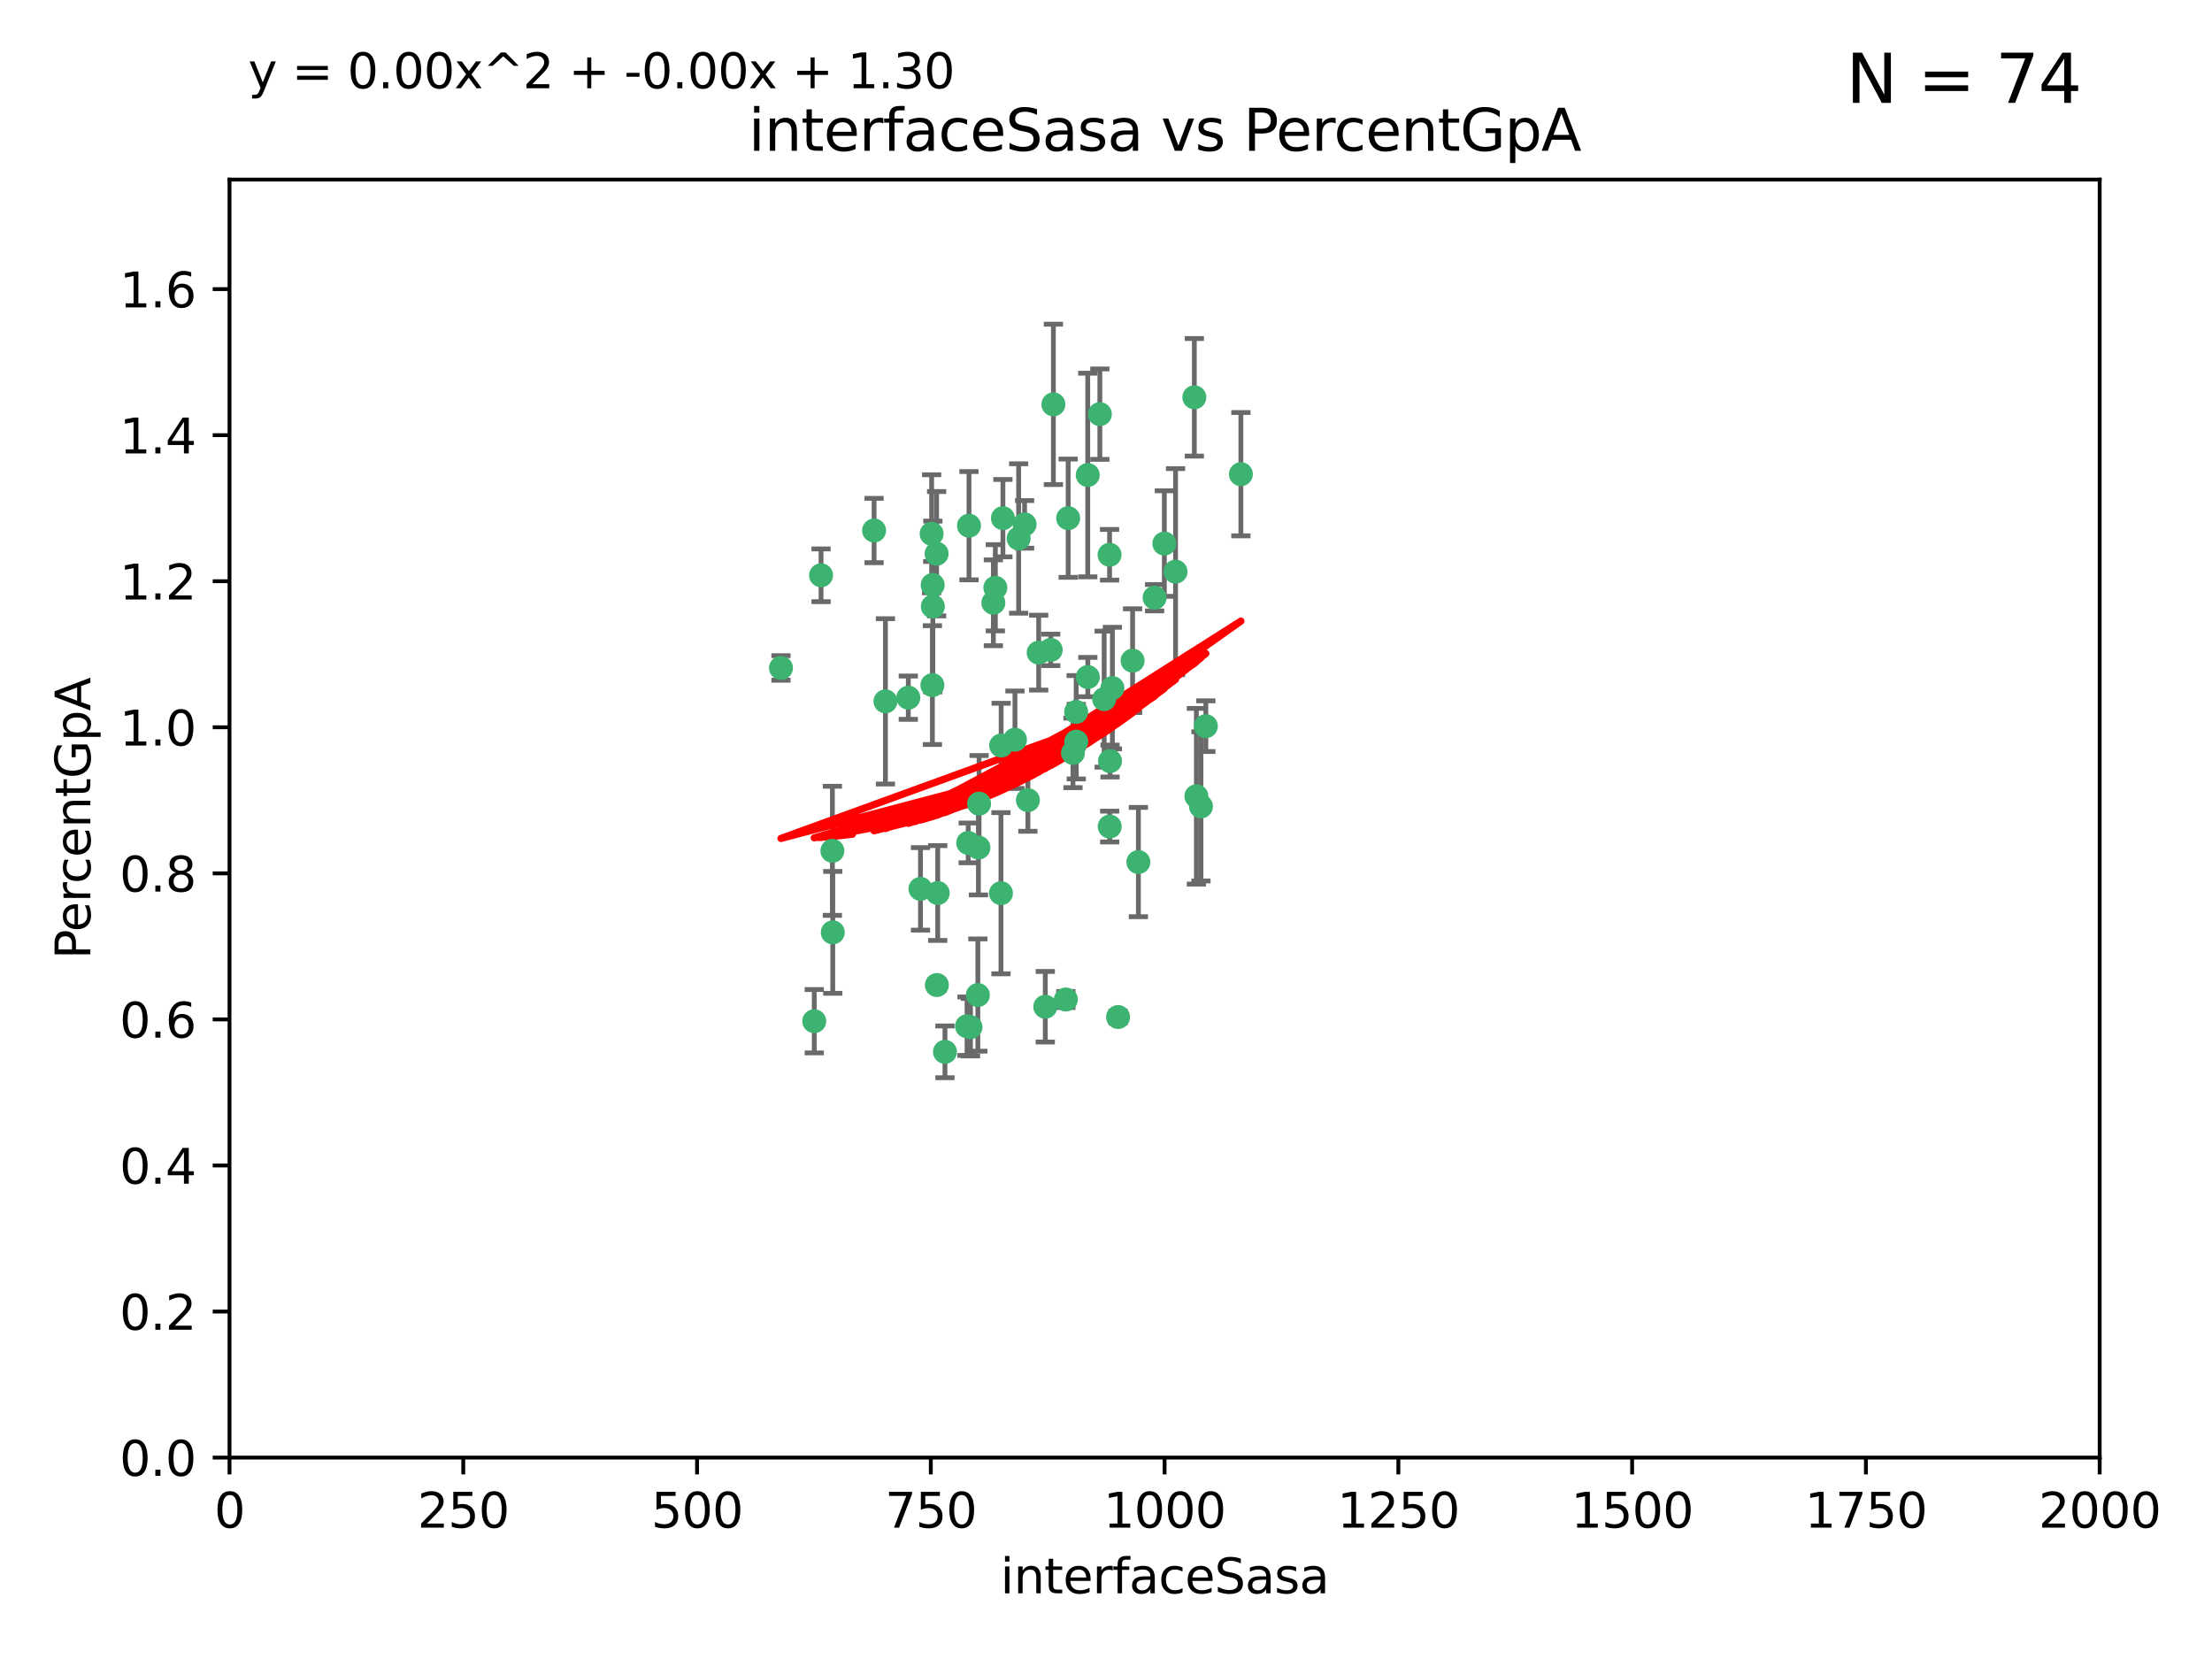<?xml version="1.0" encoding="utf-8" standalone="no"?>
<!DOCTYPE svg PUBLIC "-//W3C//DTD SVG 1.1//EN"
  "http://www.w3.org/Graphics/SVG/1.1/DTD/svg11.dtd">
<svg xmlns:xlink="http://www.w3.org/1999/xlink" width="460.8pt" height="345.6pt" viewBox="0 0 460.8 345.6" xmlns="http://www.w3.org/2000/svg" version="1.1">
 <defs>
  <style type="text/css">*{stroke-linejoin: round; stroke-linecap: butt}</style>
 </defs>
 <g id="figure_1">
  <g id="patch_1">
   <path d="M 0 345.6 
L 460.8 345.6 
L 460.8 0 
L 0 0 
z
" style="fill: #ffffff"/>
  </g>
  <g id="axes_1">
   <g id="patch_2">
    <path d="M 47.81 303.64 
L 437.4 303.64 
L 437.4 37.411 
L 47.81 37.411 
z
" style="fill: #ffffff"/>
   </g>
   <g id="PathCollection_1">
    <defs>
     <path id="md2b243e1ff" d="M 0 1.118 
C 0.297 1.118 0.581 1 0.791 0.791 
C 1 0.581 1.118 0.297 1.118 0 
C 1.118 -0.297 1 -0.581 0.791 -0.791 
C 0.581 -1 0.297 -1.118 0 -1.118 
C -0.297 -1.118 -0.581 -1 -0.791 -0.791 
C -1 -0.581 -1.118 -0.297 -1.118 0 
C -1.118 0.297 -1 0.581 -0.791 0.791 
C -0.581 1 -0.297 1.118 0 1.118 
z
" style="stroke: #3cb371"/>
    </defs>
    <g clip-path="url(#p92bea1a3f4)">
     <use xlink:href="#md2b243e1ff" x="231.145" y="115.568" style="fill: #3cb371; stroke: #3cb371"/>
     <use xlink:href="#md2b243e1ff" x="242.554" y="113.232" style="fill: #3cb371; stroke: #3cb371"/>
     <use xlink:href="#md2b243e1ff" x="208.925" y="107.943" style="fill: #3cb371; stroke: #3cb371"/>
     <use xlink:href="#md2b243e1ff" x="258.5" y="98.781" style="fill: #3cb371; stroke: #3cb371"/>
     <use xlink:href="#md2b243e1ff" x="194.329" y="126.342" style="fill: #3cb371; stroke: #3cb371"/>
     <use xlink:href="#md2b243e1ff" x="244.888" y="119.082" style="fill: #3cb371; stroke: #3cb371"/>
     <use xlink:href="#md2b243e1ff" x="231.733" y="143.336" style="fill: #3cb371; stroke: #3cb371"/>
     <use xlink:href="#md2b243e1ff" x="251.201" y="151.274" style="fill: #3cb371; stroke: #3cb371"/>
     <use xlink:href="#md2b243e1ff" x="201.856" y="109.513" style="fill: #3cb371; stroke: #3cb371"/>
     <use xlink:href="#md2b243e1ff" x="226.614" y="141.043" style="fill: #3cb371; stroke: #3cb371"/>
     <use xlink:href="#md2b243e1ff" x="214.128" y="166.685" style="fill: #3cb371; stroke: #3cb371"/>
     <use xlink:href="#md2b243e1ff" x="240.527" y="124.513" style="fill: #3cb371; stroke: #3cb371"/>
     <use xlink:href="#md2b243e1ff" x="218.885" y="135.386" style="fill: #3cb371; stroke: #3cb371"/>
     <use xlink:href="#md2b243e1ff" x="226.597" y="98.955" style="fill: #3cb371; stroke: #3cb371"/>
     <use xlink:href="#md2b243e1ff" x="235.941" y="137.629" style="fill: #3cb371; stroke: #3cb371"/>
     <use xlink:href="#md2b243e1ff" x="232.912" y="211.864" style="fill: #3cb371; stroke: #3cb371"/>
     <use xlink:href="#md2b243e1ff" x="222.518" y="107.949" style="fill: #3cb371; stroke: #3cb371"/>
     <use xlink:href="#md2b243e1ff" x="203.96" y="167.417" style="fill: #3cb371; stroke: #3cb371"/>
     <use xlink:href="#md2b243e1ff" x="194.296" y="121.859" style="fill: #3cb371; stroke: #3cb371"/>
     <use xlink:href="#md2b243e1ff" x="229.119" y="86.272" style="fill: #3cb371; stroke: #3cb371"/>
     <use xlink:href="#md2b243e1ff" x="250.183" y="167.984" style="fill: #3cb371; stroke: #3cb371"/>
     <use xlink:href="#md2b243e1ff" x="207.351" y="122.444" style="fill: #3cb371; stroke: #3cb371"/>
     <use xlink:href="#md2b243e1ff" x="195.114" y="115.347" style="fill: #3cb371; stroke: #3cb371"/>
     <use xlink:href="#md2b243e1ff" x="182.088" y="110.514" style="fill: #3cb371; stroke: #3cb371"/>
     <use xlink:href="#md2b243e1ff" x="203.825" y="176.562" style="fill: #3cb371; stroke: #3cb371"/>
     <use xlink:href="#md2b243e1ff" x="213.44" y="109.239" style="fill: #3cb371; stroke: #3cb371"/>
     <use xlink:href="#md2b243e1ff" x="196.853" y="219.119" style="fill: #3cb371; stroke: #3cb371"/>
     <use xlink:href="#md2b243e1ff" x="249.228" y="165.873" style="fill: #3cb371; stroke: #3cb371"/>
     <use xlink:href="#md2b243e1ff" x="222.039" y="208.215" style="fill: #3cb371; stroke: #3cb371"/>
     <use xlink:href="#md2b243e1ff" x="189.216" y="145.341" style="fill: #3cb371; stroke: #3cb371"/>
     <use xlink:href="#md2b243e1ff" x="202.173" y="213.979" style="fill: #3cb371; stroke: #3cb371"/>
     <use xlink:href="#md2b243e1ff" x="203.704" y="207.286" style="fill: #3cb371; stroke: #3cb371"/>
     <use xlink:href="#md2b243e1ff" x="208.518" y="186.072" style="fill: #3cb371; stroke: #3cb371"/>
     <use xlink:href="#md2b243e1ff" x="206.936" y="125.569" style="fill: #3cb371; stroke: #3cb371"/>
     <use xlink:href="#md2b243e1ff" x="211.436" y="154.097" style="fill: #3cb371; stroke: #3cb371"/>
     <use xlink:href="#md2b243e1ff" x="194.076" y="111.192" style="fill: #3cb371; stroke: #3cb371"/>
     <use xlink:href="#md2b243e1ff" x="171.039" y="119.843" style="fill: #3cb371; stroke: #3cb371"/>
     <use xlink:href="#md2b243e1ff" x="194.235" y="142.72" style="fill: #3cb371; stroke: #3cb371"/>
     <use xlink:href="#md2b243e1ff" x="231.239" y="158.542" style="fill: #3cb371; stroke: #3cb371"/>
     <use xlink:href="#md2b243e1ff" x="230.017" y="145.644" style="fill: #3cb371; stroke: #3cb371"/>
     <use xlink:href="#md2b243e1ff" x="224.209" y="154.498" style="fill: #3cb371; stroke: #3cb371"/>
     <use xlink:href="#md2b243e1ff" x="201.453" y="213.781" style="fill: #3cb371; stroke: #3cb371"/>
     <use xlink:href="#md2b243e1ff" x="248.803" y="82.766" style="fill: #3cb371; stroke: #3cb371"/>
     <use xlink:href="#md2b243e1ff" x="184.453" y="146.106" style="fill: #3cb371; stroke: #3cb371"/>
     <use xlink:href="#md2b243e1ff" x="216.376" y="135.958" style="fill: #3cb371; stroke: #3cb371"/>
     <use xlink:href="#md2b243e1ff" x="169.625" y="212.733" style="fill: #3cb371; stroke: #3cb371"/>
     <use xlink:href="#md2b243e1ff" x="201.694" y="175.59" style="fill: #3cb371; stroke: #3cb371"/>
     <use xlink:href="#md2b243e1ff" x="224.185" y="148.297" style="fill: #3cb371; stroke: #3cb371"/>
     <use xlink:href="#md2b243e1ff" x="231.172" y="172.188" style="fill: #3cb371; stroke: #3cb371"/>
     <use xlink:href="#md2b243e1ff" x="195.165" y="205.202" style="fill: #3cb371; stroke: #3cb371"/>
     <use xlink:href="#md2b243e1ff" x="212.203" y="112.178" style="fill: #3cb371; stroke: #3cb371"/>
     <use xlink:href="#md2b243e1ff" x="195.344" y="186.034" style="fill: #3cb371; stroke: #3cb371"/>
     <use xlink:href="#md2b243e1ff" x="219.44" y="84.238" style="fill: #3cb371; stroke: #3cb371"/>
     <use xlink:href="#md2b243e1ff" x="208.557" y="155.307" style="fill: #3cb371; stroke: #3cb371"/>
     <use xlink:href="#md2b243e1ff" x="191.752" y="185.169" style="fill: #3cb371; stroke: #3cb371"/>
     <use xlink:href="#md2b243e1ff" x="173.402" y="177.24" style="fill: #3cb371; stroke: #3cb371"/>
     <use xlink:href="#md2b243e1ff" x="223.521" y="156.841" style="fill: #3cb371; stroke: #3cb371"/>
     <use xlink:href="#md2b243e1ff" x="237.143" y="179.582" style="fill: #3cb371; stroke: #3cb371"/>
     <use xlink:href="#md2b243e1ff" x="162.692" y="139.145" style="fill: #3cb371; stroke: #3cb371"/>
     <use xlink:href="#md2b243e1ff" x="217.753" y="209.723" style="fill: #3cb371; stroke: #3cb371"/>
     <use xlink:href="#md2b243e1ff" x="173.48" y="194.231" style="fill: #3cb371; stroke: #3cb371"/>
    </g>
   </g>
   <g id="matplotlib.axis_1">
    <g id="xtick_1">
     <g id="line2d_1">
      <defs>
       <path id="m7bd98f6f77" d="M 0 0 
L 0 3.5 
" style="stroke: #000000; stroke-width: 0.8"/>
      </defs>
      <g>
       <use xlink:href="#m7bd98f6f77" x="47.81" y="303.64" style="stroke: #000000; stroke-width: 0.8"/>
      </g>
     </g>
     <g id="text_1">
      <!-- 0 -->
      <g transform="translate(44.629 318.238)scale(0.1 -0.1)">
       <defs>
        <path id="DejaVuSans-30" d="M 2034 4250 
Q 1547 4250 1301 3770 
Q 1056 3291 1056 2328 
Q 1056 1369 1301 889 
Q 1547 409 2034 409 
Q 2525 409 2770 889 
Q 3016 1369 3016 2328 
Q 3016 3291 2770 3770 
Q 2525 4250 2034 4250 
z
M 2034 4750 
Q 2819 4750 3233 4129 
Q 3647 3509 3647 2328 
Q 3647 1150 3233 529 
Q 2819 -91 2034 -91 
Q 1250 -91 836 529 
Q 422 1150 422 2328 
Q 422 3509 836 4129 
Q 1250 4750 2034 4750 
z
" transform="scale(0.016)"/>
       </defs>
       <use xlink:href="#DejaVuSans-30"/>
      </g>
     </g>
    </g>
    <g id="xtick_2">
     <g id="line2d_2">
      <g>
       <use xlink:href="#m7bd98f6f77" x="96.509" y="303.64" style="stroke: #000000; stroke-width: 0.8"/>
      </g>
     </g>
     <g id="text_2">
      <!-- 250 -->
      <g transform="translate(86.965 318.238)scale(0.1 -0.1)">
       <defs>
        <path id="DejaVuSans-32" d="M 1228 531 
L 3431 531 
L 3431 0 
L 469 0 
L 469 531 
Q 828 903 1448 1529 
Q 2069 2156 2228 2338 
Q 2531 2678 2651 2914 
Q 2772 3150 2772 3378 
Q 2772 3750 2511 3984 
Q 2250 4219 1831 4219 
Q 1534 4219 1204 4116 
Q 875 4013 500 3803 
L 500 4441 
Q 881 4594 1212 4672 
Q 1544 4750 1819 4750 
Q 2544 4750 2975 4387 
Q 3406 4025 3406 3419 
Q 3406 3131 3298 2873 
Q 3191 2616 2906 2266 
Q 2828 2175 2409 1742 
Q 1991 1309 1228 531 
z
" transform="scale(0.016)"/>
        <path id="DejaVuSans-35" d="M 691 4666 
L 3169 4666 
L 3169 4134 
L 1269 4134 
L 1269 2991 
Q 1406 3038 1543 3061 
Q 1681 3084 1819 3084 
Q 2600 3084 3056 2656 
Q 3513 2228 3513 1497 
Q 3513 744 3044 326 
Q 2575 -91 1722 -91 
Q 1428 -91 1123 -41 
Q 819 9 494 109 
L 494 744 
Q 775 591 1075 516 
Q 1375 441 1709 441 
Q 2250 441 2565 725 
Q 2881 1009 2881 1497 
Q 2881 1984 2565 2268 
Q 2250 2553 1709 2553 
Q 1456 2553 1204 2497 
Q 953 2441 691 2322 
L 691 4666 
z
" transform="scale(0.016)"/>
       </defs>
       <use xlink:href="#DejaVuSans-32"/>
       <use xlink:href="#DejaVuSans-35" x="63.623"/>
       <use xlink:href="#DejaVuSans-30" x="127.246"/>
      </g>
     </g>
    </g>
    <g id="xtick_3">
     <g id="line2d_3">
      <g>
       <use xlink:href="#m7bd98f6f77" x="145.208" y="303.64" style="stroke: #000000; stroke-width: 0.8"/>
      </g>
     </g>
     <g id="text_3">
      <!-- 500 -->
      <g transform="translate(135.664 318.238)scale(0.1 -0.1)">
       <use xlink:href="#DejaVuSans-35"/>
       <use xlink:href="#DejaVuSans-30" x="63.623"/>
       <use xlink:href="#DejaVuSans-30" x="127.246"/>
      </g>
     </g>
    </g>
    <g id="xtick_4">
     <g id="line2d_4">
      <g>
       <use xlink:href="#m7bd98f6f77" x="193.906" y="303.64" style="stroke: #000000; stroke-width: 0.8"/>
      </g>
     </g>
     <g id="text_4">
      <!-- 750 -->
      <g transform="translate(184.363 318.238)scale(0.1 -0.1)">
       <defs>
        <path id="DejaVuSans-37" d="M 525 4666 
L 3525 4666 
L 3525 4397 
L 1831 0 
L 1172 0 
L 2766 4134 
L 525 4134 
L 525 4666 
z
" transform="scale(0.016)"/>
       </defs>
       <use xlink:href="#DejaVuSans-37"/>
       <use xlink:href="#DejaVuSans-35" x="63.623"/>
       <use xlink:href="#DejaVuSans-30" x="127.246"/>
      </g>
     </g>
    </g>
    <g id="xtick_5">
     <g id="line2d_5">
      <g>
       <use xlink:href="#m7bd98f6f77" x="242.605" y="303.64" style="stroke: #000000; stroke-width: 0.8"/>
      </g>
     </g>
     <g id="text_5">
      <!-- 1000 -->
      <g transform="translate(229.88 318.238)scale(0.1 -0.1)">
       <defs>
        <path id="DejaVuSans-31" d="M 794 531 
L 1825 531 
L 1825 4091 
L 703 3866 
L 703 4441 
L 1819 4666 
L 2450 4666 
L 2450 531 
L 3481 531 
L 3481 0 
L 794 0 
L 794 531 
z
" transform="scale(0.016)"/>
       </defs>
       <use xlink:href="#DejaVuSans-31"/>
       <use xlink:href="#DejaVuSans-30" x="63.623"/>
       <use xlink:href="#DejaVuSans-30" x="127.246"/>
       <use xlink:href="#DejaVuSans-30" x="190.869"/>
      </g>
     </g>
    </g>
    <g id="xtick_6">
     <g id="line2d_6">
      <g>
       <use xlink:href="#m7bd98f6f77" x="291.304" y="303.64" style="stroke: #000000; stroke-width: 0.8"/>
      </g>
     </g>
     <g id="text_6">
      <!-- 1250 -->
      <g transform="translate(278.579 318.238)scale(0.1 -0.1)">
       <use xlink:href="#DejaVuSans-31"/>
       <use xlink:href="#DejaVuSans-32" x="63.623"/>
       <use xlink:href="#DejaVuSans-35" x="127.246"/>
       <use xlink:href="#DejaVuSans-30" x="190.869"/>
      </g>
     </g>
    </g>
    <g id="xtick_7">
     <g id="line2d_7">
      <g>
       <use xlink:href="#m7bd98f6f77" x="340.002" y="303.64" style="stroke: #000000; stroke-width: 0.8"/>
      </g>
     </g>
     <g id="text_7">
      <!-- 1500 -->
      <g transform="translate(327.277 318.238)scale(0.1 -0.1)">
       <use xlink:href="#DejaVuSans-31"/>
       <use xlink:href="#DejaVuSans-35" x="63.623"/>
       <use xlink:href="#DejaVuSans-30" x="127.246"/>
       <use xlink:href="#DejaVuSans-30" x="190.869"/>
      </g>
     </g>
    </g>
    <g id="xtick_8">
     <g id="line2d_8">
      <g>
       <use xlink:href="#m7bd98f6f77" x="388.701" y="303.64" style="stroke: #000000; stroke-width: 0.8"/>
      </g>
     </g>
     <g id="text_8">
      <!-- 1750 -->
      <g transform="translate(375.976 318.238)scale(0.1 -0.1)">
       <use xlink:href="#DejaVuSans-31"/>
       <use xlink:href="#DejaVuSans-37" x="63.623"/>
       <use xlink:href="#DejaVuSans-35" x="127.246"/>
       <use xlink:href="#DejaVuSans-30" x="190.869"/>
      </g>
     </g>
    </g>
    <g id="xtick_9">
     <g id="line2d_9">
      <g>
       <use xlink:href="#m7bd98f6f77" x="437.4" y="303.64" style="stroke: #000000; stroke-width: 0.8"/>
      </g>
     </g>
     <g id="text_9">
      <!-- 2000 -->
      <g transform="translate(424.675 318.238)scale(0.1 -0.1)">
       <use xlink:href="#DejaVuSans-32"/>
       <use xlink:href="#DejaVuSans-30" x="63.623"/>
       <use xlink:href="#DejaVuSans-30" x="127.246"/>
       <use xlink:href="#DejaVuSans-30" x="190.869"/>
      </g>
     </g>
    </g>
    <g id="text_10">
     <!-- interfaceSasa -->
     <g transform="translate(208.398 331.917)scale(0.1 -0.1)">
      <defs>
       <path id="DejaVuSans-69" d="M 603 3500 
L 1178 3500 
L 1178 0 
L 603 0 
L 603 3500 
z
M 603 4863 
L 1178 4863 
L 1178 4134 
L 603 4134 
L 603 4863 
z
" transform="scale(0.016)"/>
       <path id="DejaVuSans-6e" d="M 3513 2113 
L 3513 0 
L 2938 0 
L 2938 2094 
Q 2938 2591 2744 2837 
Q 2550 3084 2163 3084 
Q 1697 3084 1428 2787 
Q 1159 2491 1159 1978 
L 1159 0 
L 581 0 
L 581 3500 
L 1159 3500 
L 1159 2956 
Q 1366 3272 1645 3428 
Q 1925 3584 2291 3584 
Q 2894 3584 3203 3211 
Q 3513 2838 3513 2113 
z
" transform="scale(0.016)"/>
       <path id="DejaVuSans-74" d="M 1172 4494 
L 1172 3500 
L 2356 3500 
L 2356 3053 
L 1172 3053 
L 1172 1153 
Q 1172 725 1289 603 
Q 1406 481 1766 481 
L 2356 481 
L 2356 0 
L 1766 0 
Q 1100 0 847 248 
Q 594 497 594 1153 
L 594 3053 
L 172 3053 
L 172 3500 
L 594 3500 
L 594 4494 
L 1172 4494 
z
" transform="scale(0.016)"/>
       <path id="DejaVuSans-65" d="M 3597 1894 
L 3597 1613 
L 953 1613 
Q 991 1019 1311 708 
Q 1631 397 2203 397 
Q 2534 397 2845 478 
Q 3156 559 3463 722 
L 3463 178 
Q 3153 47 2828 -22 
Q 2503 -91 2169 -91 
Q 1331 -91 842 396 
Q 353 884 353 1716 
Q 353 2575 817 3079 
Q 1281 3584 2069 3584 
Q 2775 3584 3186 3129 
Q 3597 2675 3597 1894 
z
M 3022 2063 
Q 3016 2534 2758 2815 
Q 2500 3097 2075 3097 
Q 1594 3097 1305 2825 
Q 1016 2553 972 2059 
L 3022 2063 
z
" transform="scale(0.016)"/>
       <path id="DejaVuSans-72" d="M 2631 2963 
Q 2534 3019 2420 3045 
Q 2306 3072 2169 3072 
Q 1681 3072 1420 2755 
Q 1159 2438 1159 1844 
L 1159 0 
L 581 0 
L 581 3500 
L 1159 3500 
L 1159 2956 
Q 1341 3275 1631 3429 
Q 1922 3584 2338 3584 
Q 2397 3584 2469 3576 
Q 2541 3569 2628 3553 
L 2631 2963 
z
" transform="scale(0.016)"/>
       <path id="DejaVuSans-66" d="M 2375 4863 
L 2375 4384 
L 1825 4384 
Q 1516 4384 1395 4259 
Q 1275 4134 1275 3809 
L 1275 3500 
L 2222 3500 
L 2222 3053 
L 1275 3053 
L 1275 0 
L 697 0 
L 697 3053 
L 147 3053 
L 147 3500 
L 697 3500 
L 697 3744 
Q 697 4328 969 4595 
Q 1241 4863 1831 4863 
L 2375 4863 
z
" transform="scale(0.016)"/>
       <path id="DejaVuSans-61" d="M 2194 1759 
Q 1497 1759 1228 1600 
Q 959 1441 959 1056 
Q 959 750 1161 570 
Q 1363 391 1709 391 
Q 2188 391 2477 730 
Q 2766 1069 2766 1631 
L 2766 1759 
L 2194 1759 
z
M 3341 1997 
L 3341 0 
L 2766 0 
L 2766 531 
Q 2569 213 2275 61 
Q 1981 -91 1556 -91 
Q 1019 -91 701 211 
Q 384 513 384 1019 
Q 384 1609 779 1909 
Q 1175 2209 1959 2209 
L 2766 2209 
L 2766 2266 
Q 2766 2663 2505 2880 
Q 2244 3097 1772 3097 
Q 1472 3097 1187 3025 
Q 903 2953 641 2809 
L 641 3341 
Q 956 3463 1253 3523 
Q 1550 3584 1831 3584 
Q 2591 3584 2966 3190 
Q 3341 2797 3341 1997 
z
" transform="scale(0.016)"/>
       <path id="DejaVuSans-63" d="M 3122 3366 
L 3122 2828 
Q 2878 2963 2633 3030 
Q 2388 3097 2138 3097 
Q 1578 3097 1268 2742 
Q 959 2388 959 1747 
Q 959 1106 1268 751 
Q 1578 397 2138 397 
Q 2388 397 2633 464 
Q 2878 531 3122 666 
L 3122 134 
Q 2881 22 2623 -34 
Q 2366 -91 2075 -91 
Q 1284 -91 818 406 
Q 353 903 353 1747 
Q 353 2603 823 3093 
Q 1294 3584 2113 3584 
Q 2378 3584 2631 3529 
Q 2884 3475 3122 3366 
z
" transform="scale(0.016)"/>
       <path id="DejaVuSans-53" d="M 3425 4513 
L 3425 3897 
Q 3066 4069 2747 4153 
Q 2428 4238 2131 4238 
Q 1616 4238 1336 4038 
Q 1056 3838 1056 3469 
Q 1056 3159 1242 3001 
Q 1428 2844 1947 2747 
L 2328 2669 
Q 3034 2534 3370 2195 
Q 3706 1856 3706 1288 
Q 3706 609 3251 259 
Q 2797 -91 1919 -91 
Q 1588 -91 1214 -16 
Q 841 59 441 206 
L 441 856 
Q 825 641 1194 531 
Q 1563 422 1919 422 
Q 2459 422 2753 634 
Q 3047 847 3047 1241 
Q 3047 1584 2836 1778 
Q 2625 1972 2144 2069 
L 1759 2144 
Q 1053 2284 737 2584 
Q 422 2884 422 3419 
Q 422 4038 858 4394 
Q 1294 4750 2059 4750 
Q 2388 4750 2728 4690 
Q 3069 4631 3425 4513 
z
" transform="scale(0.016)"/>
       <path id="DejaVuSans-73" d="M 2834 3397 
L 2834 2853 
Q 2591 2978 2328 3040 
Q 2066 3103 1784 3103 
Q 1356 3103 1142 2972 
Q 928 2841 928 2578 
Q 928 2378 1081 2264 
Q 1234 2150 1697 2047 
L 1894 2003 
Q 2506 1872 2764 1633 
Q 3022 1394 3022 966 
Q 3022 478 2636 193 
Q 2250 -91 1575 -91 
Q 1294 -91 989 -36 
Q 684 19 347 128 
L 347 722 
Q 666 556 975 473 
Q 1284 391 1588 391 
Q 1994 391 2212 530 
Q 2431 669 2431 922 
Q 2431 1156 2273 1281 
Q 2116 1406 1581 1522 
L 1381 1569 
Q 847 1681 609 1914 
Q 372 2147 372 2553 
Q 372 3047 722 3315 
Q 1072 3584 1716 3584 
Q 2034 3584 2315 3537 
Q 2597 3491 2834 3397 
z
" transform="scale(0.016)"/>
      </defs>
      <use xlink:href="#DejaVuSans-69"/>
      <use xlink:href="#DejaVuSans-6e" x="27.783"/>
      <use xlink:href="#DejaVuSans-74" x="91.162"/>
      <use xlink:href="#DejaVuSans-65" x="130.371"/>
      <use xlink:href="#DejaVuSans-72" x="191.895"/>
      <use xlink:href="#DejaVuSans-66" x="233.008"/>
      <use xlink:href="#DejaVuSans-61" x="268.213"/>
      <use xlink:href="#DejaVuSans-63" x="329.492"/>
      <use xlink:href="#DejaVuSans-65" x="384.473"/>
      <use xlink:href="#DejaVuSans-53" x="445.996"/>
      <use xlink:href="#DejaVuSans-61" x="509.473"/>
      <use xlink:href="#DejaVuSans-73" x="570.752"/>
      <use xlink:href="#DejaVuSans-61" x="622.852"/>
     </g>
    </g>
   </g>
   <g id="matplotlib.axis_2">
    <g id="ytick_1">
     <g id="line2d_10">
      <defs>
       <path id="m7ac349e1c0" d="M 0 0 
L -3.5 0 
" style="stroke: #000000; stroke-width: 0.8"/>
      </defs>
      <g>
       <use xlink:href="#m7ac349e1c0" x="47.81" y="303.64" style="stroke: #000000; stroke-width: 0.8"/>
      </g>
     </g>
     <g id="text_11">
      <!-- 0.0 -->
      <g transform="translate(24.907 307.439)scale(0.1 -0.1)">
       <defs>
        <path id="DejaVuSans-2e" d="M 684 794 
L 1344 794 
L 1344 0 
L 684 0 
L 684 794 
z
" transform="scale(0.016)"/>
       </defs>
       <use xlink:href="#DejaVuSans-30"/>
       <use xlink:href="#DejaVuSans-2e" x="63.623"/>
       <use xlink:href="#DejaVuSans-30" x="95.41"/>
      </g>
     </g>
    </g>
    <g id="ytick_2">
     <g id="line2d_11">
      <g>
       <use xlink:href="#m7ac349e1c0" x="47.81" y="273.214" style="stroke: #000000; stroke-width: 0.8"/>
      </g>
     </g>
     <g id="text_12">
      <!-- 0.2 -->
      <g transform="translate(24.907 277.013)scale(0.1 -0.1)">
       <use xlink:href="#DejaVuSans-30"/>
       <use xlink:href="#DejaVuSans-2e" x="63.623"/>
       <use xlink:href="#DejaVuSans-32" x="95.41"/>
      </g>
     </g>
    </g>
    <g id="ytick_3">
     <g id="line2d_12">
      <g>
       <use xlink:href="#m7ac349e1c0" x="47.81" y="242.788" style="stroke: #000000; stroke-width: 0.8"/>
      </g>
     </g>
     <g id="text_13">
      <!-- 0.4 -->
      <g transform="translate(24.907 246.587)scale(0.1 -0.1)">
       <defs>
        <path id="DejaVuSans-34" d="M 2419 4116 
L 825 1625 
L 2419 1625 
L 2419 4116 
z
M 2253 4666 
L 3047 4666 
L 3047 1625 
L 3713 1625 
L 3713 1100 
L 3047 1100 
L 3047 0 
L 2419 0 
L 2419 1100 
L 313 1100 
L 313 1709 
L 2253 4666 
z
" transform="scale(0.016)"/>
       </defs>
       <use xlink:href="#DejaVuSans-30"/>
       <use xlink:href="#DejaVuSans-2e" x="63.623"/>
       <use xlink:href="#DejaVuSans-34" x="95.41"/>
      </g>
     </g>
    </g>
    <g id="ytick_4">
     <g id="line2d_13">
      <g>
       <use xlink:href="#m7ac349e1c0" x="47.81" y="212.362" style="stroke: #000000; stroke-width: 0.8"/>
      </g>
     </g>
     <g id="text_14">
      <!-- 0.6 -->
      <g transform="translate(24.907 216.161)scale(0.1 -0.1)">
       <defs>
        <path id="DejaVuSans-36" d="M 2113 2584 
Q 1688 2584 1439 2293 
Q 1191 2003 1191 1497 
Q 1191 994 1439 701 
Q 1688 409 2113 409 
Q 2538 409 2786 701 
Q 3034 994 3034 1497 
Q 3034 2003 2786 2293 
Q 2538 2584 2113 2584 
z
M 3366 4563 
L 3366 3988 
Q 3128 4100 2886 4159 
Q 2644 4219 2406 4219 
Q 1781 4219 1451 3797 
Q 1122 3375 1075 2522 
Q 1259 2794 1537 2939 
Q 1816 3084 2150 3084 
Q 2853 3084 3261 2657 
Q 3669 2231 3669 1497 
Q 3669 778 3244 343 
Q 2819 -91 2113 -91 
Q 1303 -91 875 529 
Q 447 1150 447 2328 
Q 447 3434 972 4092 
Q 1497 4750 2381 4750 
Q 2619 4750 2861 4703 
Q 3103 4656 3366 4563 
z
" transform="scale(0.016)"/>
       </defs>
       <use xlink:href="#DejaVuSans-30"/>
       <use xlink:href="#DejaVuSans-2e" x="63.623"/>
       <use xlink:href="#DejaVuSans-36" x="95.41"/>
      </g>
     </g>
    </g>
    <g id="ytick_5">
     <g id="line2d_14">
      <g>
       <use xlink:href="#m7ac349e1c0" x="47.81" y="181.935" style="stroke: #000000; stroke-width: 0.8"/>
      </g>
     </g>
     <g id="text_15">
      <!-- 0.8 -->
      <g transform="translate(24.907 185.735)scale(0.1 -0.1)">
       <defs>
        <path id="DejaVuSans-38" d="M 2034 2216 
Q 1584 2216 1326 1975 
Q 1069 1734 1069 1313 
Q 1069 891 1326 650 
Q 1584 409 2034 409 
Q 2484 409 2743 651 
Q 3003 894 3003 1313 
Q 3003 1734 2745 1975 
Q 2488 2216 2034 2216 
z
M 1403 2484 
Q 997 2584 770 2862 
Q 544 3141 544 3541 
Q 544 4100 942 4425 
Q 1341 4750 2034 4750 
Q 2731 4750 3128 4425 
Q 3525 4100 3525 3541 
Q 3525 3141 3298 2862 
Q 3072 2584 2669 2484 
Q 3125 2378 3379 2068 
Q 3634 1759 3634 1313 
Q 3634 634 3220 271 
Q 2806 -91 2034 -91 
Q 1263 -91 848 271 
Q 434 634 434 1313 
Q 434 1759 690 2068 
Q 947 2378 1403 2484 
z
M 1172 3481 
Q 1172 3119 1398 2916 
Q 1625 2713 2034 2713 
Q 2441 2713 2670 2916 
Q 2900 3119 2900 3481 
Q 2900 3844 2670 4047 
Q 2441 4250 2034 4250 
Q 1625 4250 1398 4047 
Q 1172 3844 1172 3481 
z
" transform="scale(0.016)"/>
       </defs>
       <use xlink:href="#DejaVuSans-30"/>
       <use xlink:href="#DejaVuSans-2e" x="63.623"/>
       <use xlink:href="#DejaVuSans-38" x="95.41"/>
      </g>
     </g>
    </g>
    <g id="ytick_6">
     <g id="line2d_15">
      <g>
       <use xlink:href="#m7ac349e1c0" x="47.81" y="151.509" style="stroke: #000000; stroke-width: 0.8"/>
      </g>
     </g>
     <g id="text_16">
      <!-- 1.0 -->
      <g transform="translate(24.907 155.308)scale(0.1 -0.1)">
       <use xlink:href="#DejaVuSans-31"/>
       <use xlink:href="#DejaVuSans-2e" x="63.623"/>
       <use xlink:href="#DejaVuSans-30" x="95.41"/>
      </g>
     </g>
    </g>
    <g id="ytick_7">
     <g id="line2d_16">
      <g>
       <use xlink:href="#m7ac349e1c0" x="47.81" y="121.083" style="stroke: #000000; stroke-width: 0.8"/>
      </g>
     </g>
     <g id="text_17">
      <!-- 1.2 -->
      <g transform="translate(24.907 124.882)scale(0.1 -0.1)">
       <use xlink:href="#DejaVuSans-31"/>
       <use xlink:href="#DejaVuSans-2e" x="63.623"/>
       <use xlink:href="#DejaVuSans-32" x="95.41"/>
      </g>
     </g>
    </g>
    <g id="ytick_8">
     <g id="line2d_17">
      <g>
       <use xlink:href="#m7ac349e1c0" x="47.81" y="90.657" style="stroke: #000000; stroke-width: 0.8"/>
      </g>
     </g>
     <g id="text_18">
      <!-- 1.4 -->
      <g transform="translate(24.907 94.456)scale(0.1 -0.1)">
       <use xlink:href="#DejaVuSans-31"/>
       <use xlink:href="#DejaVuSans-2e" x="63.623"/>
       <use xlink:href="#DejaVuSans-34" x="95.41"/>
      </g>
     </g>
    </g>
    <g id="ytick_9">
     <g id="line2d_18">
      <g>
       <use xlink:href="#m7ac349e1c0" x="47.81" y="60.231" style="stroke: #000000; stroke-width: 0.8"/>
      </g>
     </g>
     <g id="text_19">
      <!-- 1.6 -->
      <g transform="translate(24.907 64.03)scale(0.1 -0.1)">
       <use xlink:href="#DejaVuSans-31"/>
       <use xlink:href="#DejaVuSans-2e" x="63.623"/>
       <use xlink:href="#DejaVuSans-36" x="95.41"/>
      </g>
     </g>
    </g>
    <g id="text_20">
     <!-- PercentGpA -->
     <g transform="translate(18.827 199.802)rotate(-90)scale(0.1 -0.1)">
      <defs>
       <path id="DejaVuSans-50" d="M 1259 4147 
L 1259 2394 
L 2053 2394 
Q 2494 2394 2734 2622 
Q 2975 2850 2975 3272 
Q 2975 3691 2734 3919 
Q 2494 4147 2053 4147 
L 1259 4147 
z
M 628 4666 
L 2053 4666 
Q 2838 4666 3239 4311 
Q 3641 3956 3641 3272 
Q 3641 2581 3239 2228 
Q 2838 1875 2053 1875 
L 1259 1875 
L 1259 0 
L 628 0 
L 628 4666 
z
" transform="scale(0.016)"/>
       <path id="DejaVuSans-47" d="M 3809 666 
L 3809 1919 
L 2778 1919 
L 2778 2438 
L 4434 2438 
L 4434 434 
Q 4069 175 3628 42 
Q 3188 -91 2688 -91 
Q 1594 -91 976 548 
Q 359 1188 359 2328 
Q 359 3472 976 4111 
Q 1594 4750 2688 4750 
Q 3144 4750 3555 4637 
Q 3966 4525 4313 4306 
L 4313 3634 
Q 3963 3931 3569 4081 
Q 3175 4231 2741 4231 
Q 1884 4231 1454 3753 
Q 1025 3275 1025 2328 
Q 1025 1384 1454 906 
Q 1884 428 2741 428 
Q 3075 428 3337 486 
Q 3600 544 3809 666 
z
" transform="scale(0.016)"/>
       <path id="DejaVuSans-70" d="M 1159 525 
L 1159 -1331 
L 581 -1331 
L 581 3500 
L 1159 3500 
L 1159 2969 
Q 1341 3281 1617 3432 
Q 1894 3584 2278 3584 
Q 2916 3584 3314 3078 
Q 3713 2572 3713 1747 
Q 3713 922 3314 415 
Q 2916 -91 2278 -91 
Q 1894 -91 1617 61 
Q 1341 213 1159 525 
z
M 3116 1747 
Q 3116 2381 2855 2742 
Q 2594 3103 2138 3103 
Q 1681 3103 1420 2742 
Q 1159 2381 1159 1747 
Q 1159 1113 1420 752 
Q 1681 391 2138 391 
Q 2594 391 2855 752 
Q 3116 1113 3116 1747 
z
" transform="scale(0.016)"/>
       <path id="DejaVuSans-41" d="M 2188 4044 
L 1331 1722 
L 3047 1722 
L 2188 4044 
z
M 1831 4666 
L 2547 4666 
L 4325 0 
L 3669 0 
L 3244 1197 
L 1141 1197 
L 716 0 
L 50 0 
L 1831 4666 
z
" transform="scale(0.016)"/>
      </defs>
      <use xlink:href="#DejaVuSans-50"/>
      <use xlink:href="#DejaVuSans-65" x="56.678"/>
      <use xlink:href="#DejaVuSans-72" x="118.201"/>
      <use xlink:href="#DejaVuSans-63" x="157.064"/>
      <use xlink:href="#DejaVuSans-65" x="212.045"/>
      <use xlink:href="#DejaVuSans-6e" x="273.568"/>
      <use xlink:href="#DejaVuSans-74" x="336.947"/>
      <use xlink:href="#DejaVuSans-47" x="376.156"/>
      <use xlink:href="#DejaVuSans-70" x="453.646"/>
      <use xlink:href="#DejaVuSans-41" x="517.123"/>
     </g>
    </g>
   </g>
   <g id="LineCollection_1">
    <path d="M 231.145 120.843 
L 231.145 110.292 
" clip-path="url(#p92bea1a3f4)" style="fill: none; stroke: #696969"/>
    <path d="M 242.554 124.224 
L 242.554 102.241 
" clip-path="url(#p92bea1a3f4)" style="fill: none; stroke: #696969"/>
    <path d="M 208.925 116.002 
L 208.925 99.884 
" clip-path="url(#p92bea1a3f4)" style="fill: none; stroke: #696969"/>
    <path d="M 258.5 111.622 
L 258.5 85.94 
" clip-path="url(#p92bea1a3f4)" style="fill: none; stroke: #696969"/>
    <path d="M 194.329 144.131 
L 194.329 108.553 
" clip-path="url(#p92bea1a3f4)" style="fill: none; stroke: #696969"/>
    <path d="M 244.888 140.54 
L 244.888 97.624 
" clip-path="url(#p92bea1a3f4)" style="fill: none; stroke: #696969"/>
    <path d="M 231.733 155.999 
L 231.733 130.673 
" clip-path="url(#p92bea1a3f4)" style="fill: none; stroke: #696969"/>
    <path d="M 251.201 156.555 
L 251.201 145.993 
" clip-path="url(#p92bea1a3f4)" style="fill: none; stroke: #696969"/>
    <path d="M 201.856 120.79 
L 201.856 98.237 
" clip-path="url(#p92bea1a3f4)" style="fill: none; stroke: #696969"/>
    <path d="M 226.614 145.137 
L 226.614 136.95 
" clip-path="url(#p92bea1a3f4)" style="fill: none; stroke: #696969"/>
    <path d="M 214.128 173.167 
L 214.128 160.202 
" clip-path="url(#p92bea1a3f4)" style="fill: none; stroke: #696969"/>
    <path d="M 240.527 127.259 
L 240.527 121.767 
" clip-path="url(#p92bea1a3f4)" style="fill: none; stroke: #696969"/>
    <path d="M 218.885 138.663 
L 218.885 132.109 
" clip-path="url(#p92bea1a3f4)" style="fill: none; stroke: #696969"/>
    <path d="M 226.597 120.165 
L 226.597 77.745 
" clip-path="url(#p92bea1a3f4)" style="fill: none; stroke: #696969"/>
    <path d="M 235.941 148.436 
L 235.941 126.823 
" clip-path="url(#p92bea1a3f4)" style="fill: none; stroke: #696969"/>
    <path d="M 232.912 213.072 
L 232.912 210.656 
" clip-path="url(#p92bea1a3f4)" style="fill: none; stroke: #696969"/>
    <path d="M 222.518 120.265 
L 222.518 95.634 
" clip-path="url(#p92bea1a3f4)" style="fill: none; stroke: #696969"/>
    <path d="M 203.96 177.442 
L 203.96 157.392 
" clip-path="url(#p92bea1a3f4)" style="fill: none; stroke: #696969"/>
    <path d="M 194.296 126.751 
L 194.296 116.967 
" clip-path="url(#p92bea1a3f4)" style="fill: none; stroke: #696969"/>
    <path d="M 229.119 95.691 
L 229.119 76.852 
" clip-path="url(#p92bea1a3f4)" style="fill: none; stroke: #696969"/>
    <path d="M 250.183 183.521 
L 250.183 152.447 
" clip-path="url(#p92bea1a3f4)" style="fill: none; stroke: #696969"/>
    <path d="M 207.351 131.425 
L 207.351 113.463 
" clip-path="url(#p92bea1a3f4)" style="fill: none; stroke: #696969"/>
    <path d="M 195.114 128.299 
L 195.114 102.395 
" clip-path="url(#p92bea1a3f4)" style="fill: none; stroke: #696969"/>
    <path d="M 182.088 117.217 
L 182.088 103.811 
" clip-path="url(#p92bea1a3f4)" style="fill: none; stroke: #696969"/>
    <path d="M 203.825 186.427 
L 203.825 166.697 
" clip-path="url(#p92bea1a3f4)" style="fill: none; stroke: #696969"/>
    <path d="M 213.44 114.195 
L 213.44 104.283 
" clip-path="url(#p92bea1a3f4)" style="fill: none; stroke: #696969"/>
    <path d="M 196.853 224.512 
L 196.853 213.726 
" clip-path="url(#p92bea1a3f4)" style="fill: none; stroke: #696969"/>
    <path d="M 249.228 184.172 
L 249.228 147.574 
" clip-path="url(#p92bea1a3f4)" style="fill: none; stroke: #696969"/>
    <path d="M 222.039 209.889 
L 222.039 206.542 
" clip-path="url(#p92bea1a3f4)" style="fill: none; stroke: #696969"/>
    <path d="M 189.216 149.851 
L 189.216 140.831 
" clip-path="url(#p92bea1a3f4)" style="fill: none; stroke: #696969"/>
    <path d="M 202.173 219.969 
L 202.173 207.99 
" clip-path="url(#p92bea1a3f4)" style="fill: none; stroke: #696969"/>
    <path d="M 203.704 218.975 
L 203.704 195.596 
" clip-path="url(#p92bea1a3f4)" style="fill: none; stroke: #696969"/>
    <path d="M 208.518 202.862 
L 208.518 169.282 
" clip-path="url(#p92bea1a3f4)" style="fill: none; stroke: #696969"/>
    <path d="M 206.936 134.51 
L 206.936 116.629 
" clip-path="url(#p92bea1a3f4)" style="fill: none; stroke: #696969"/>
    <path d="M 211.436 164.246 
L 211.436 143.949 
" clip-path="url(#p92bea1a3f4)" style="fill: none; stroke: #696969"/>
    <path d="M 194.076 123.488 
L 194.076 98.897 
" clip-path="url(#p92bea1a3f4)" style="fill: none; stroke: #696969"/>
    <path d="M 171.039 125.336 
L 171.039 114.351 
" clip-path="url(#p92bea1a3f4)" style="fill: none; stroke: #696969"/>
    <path d="M 194.235 155.094 
L 194.235 130.347 
" clip-path="url(#p92bea1a3f4)" style="fill: none; stroke: #696969"/>
    <path d="M 231.239 161.867 
L 231.239 155.217 
" clip-path="url(#p92bea1a3f4)" style="fill: none; stroke: #696969"/>
    <path d="M 230.017 159.813 
L 230.017 131.474 
" clip-path="url(#p92bea1a3f4)" style="fill: none; stroke: #696969"/>
    <path d="M 224.209 162.273 
L 224.209 146.722 
" clip-path="url(#p92bea1a3f4)" style="fill: none; stroke: #696969"/>
    <path d="M 201.453 219.871 
L 201.453 207.692 
" clip-path="url(#p92bea1a3f4)" style="fill: none; stroke: #696969"/>
    <path d="M 248.803 95.013 
L 248.803 70.519 
" clip-path="url(#p92bea1a3f4)" style="fill: none; stroke: #696969"/>
    <path d="M 184.453 163.326 
L 184.453 128.886 
" clip-path="url(#p92bea1a3f4)" style="fill: none; stroke: #696969"/>
    <path d="M 216.376 143.75 
L 216.376 128.166 
" clip-path="url(#p92bea1a3f4)" style="fill: none; stroke: #696969"/>
    <path d="M 169.625 219.331 
L 169.625 206.134 
" clip-path="url(#p92bea1a3f4)" style="fill: none; stroke: #696969"/>
    <path d="M 201.694 179.727 
L 201.694 171.452 
" clip-path="url(#p92bea1a3f4)" style="fill: none; stroke: #696969"/>
    <path d="M 224.185 155.865 
L 224.185 140.729 
" clip-path="url(#p92bea1a3f4)" style="fill: none; stroke: #696969"/>
    <path d="M 231.172 175.398 
L 231.172 168.977 
" clip-path="url(#p92bea1a3f4)" style="fill: none; stroke: #696969"/>
    <path d="M 195.165 206.291 
L 195.165 204.114 
" clip-path="url(#p92bea1a3f4)" style="fill: none; stroke: #696969"/>
    <path d="M 212.203 127.743 
L 212.203 96.614 
" clip-path="url(#p92bea1a3f4)" style="fill: none; stroke: #696969"/>
    <path d="M 195.344 195.91 
L 195.344 176.158 
" clip-path="url(#p92bea1a3f4)" style="fill: none; stroke: #696969"/>
    <path d="M 219.44 100.942 
L 219.44 67.533 
" clip-path="url(#p92bea1a3f4)" style="fill: none; stroke: #696969"/>
    <path d="M 208.557 164.111 
L 208.557 146.503 
" clip-path="url(#p92bea1a3f4)" style="fill: none; stroke: #696969"/>
    <path d="M 191.752 193.766 
L 191.752 176.573 
" clip-path="url(#p92bea1a3f4)" style="fill: none; stroke: #696969"/>
    <path d="M 173.402 190.686 
L 173.402 163.794 
" clip-path="url(#p92bea1a3f4)" style="fill: none; stroke: #696969"/>
    <path d="M 223.521 164.083 
L 223.521 149.6 
" clip-path="url(#p92bea1a3f4)" style="fill: none; stroke: #696969"/>
    <path d="M 237.143 190.966 
L 237.143 168.198 
" clip-path="url(#p92bea1a3f4)" style="fill: none; stroke: #696969"/>
    <path d="M 162.692 141.705 
L 162.692 136.585 
" clip-path="url(#p92bea1a3f4)" style="fill: none; stroke: #696969"/>
    <path d="M 217.753 217.076 
L 217.753 202.37 
" clip-path="url(#p92bea1a3f4)" style="fill: none; stroke: #696969"/>
    <path d="M 173.48 206.922 
L 173.48 181.54 
" clip-path="url(#p92bea1a3f4)" style="fill: none; stroke: #696969"/>
   </g>
   <g id="line2d_19">
    <defs>
     <path id="md75e4cb50c" d="M 2 0 
L -2 -0 
" style="stroke: #696969"/>
    </defs>
    <g clip-path="url(#p92bea1a3f4)">
     <use xlink:href="#md75e4cb50c" x="231.145" y="120.843" style="fill: #696969; stroke: #696969"/>
     <use xlink:href="#md75e4cb50c" x="242.554" y="124.224" style="fill: #696969; stroke: #696969"/>
     <use xlink:href="#md75e4cb50c" x="208.925" y="116.002" style="fill: #696969; stroke: #696969"/>
     <use xlink:href="#md75e4cb50c" x="258.5" y="111.622" style="fill: #696969; stroke: #696969"/>
     <use xlink:href="#md75e4cb50c" x="194.329" y="144.131" style="fill: #696969; stroke: #696969"/>
     <use xlink:href="#md75e4cb50c" x="244.888" y="140.54" style="fill: #696969; stroke: #696969"/>
     <use xlink:href="#md75e4cb50c" x="231.733" y="155.999" style="fill: #696969; stroke: #696969"/>
     <use xlink:href="#md75e4cb50c" x="251.201" y="156.555" style="fill: #696969; stroke: #696969"/>
     <use xlink:href="#md75e4cb50c" x="201.856" y="120.79" style="fill: #696969; stroke: #696969"/>
     <use xlink:href="#md75e4cb50c" x="226.614" y="145.137" style="fill: #696969; stroke: #696969"/>
     <use xlink:href="#md75e4cb50c" x="214.128" y="173.167" style="fill: #696969; stroke: #696969"/>
     <use xlink:href="#md75e4cb50c" x="240.527" y="127.259" style="fill: #696969; stroke: #696969"/>
     <use xlink:href="#md75e4cb50c" x="218.885" y="138.663" style="fill: #696969; stroke: #696969"/>
     <use xlink:href="#md75e4cb50c" x="226.597" y="120.165" style="fill: #696969; stroke: #696969"/>
     <use xlink:href="#md75e4cb50c" x="235.941" y="148.436" style="fill: #696969; stroke: #696969"/>
     <use xlink:href="#md75e4cb50c" x="232.912" y="213.072" style="fill: #696969; stroke: #696969"/>
     <use xlink:href="#md75e4cb50c" x="222.518" y="120.265" style="fill: #696969; stroke: #696969"/>
     <use xlink:href="#md75e4cb50c" x="203.96" y="177.442" style="fill: #696969; stroke: #696969"/>
     <use xlink:href="#md75e4cb50c" x="194.296" y="126.751" style="fill: #696969; stroke: #696969"/>
     <use xlink:href="#md75e4cb50c" x="229.119" y="95.691" style="fill: #696969; stroke: #696969"/>
     <use xlink:href="#md75e4cb50c" x="250.183" y="183.521" style="fill: #696969; stroke: #696969"/>
     <use xlink:href="#md75e4cb50c" x="207.351" y="131.425" style="fill: #696969; stroke: #696969"/>
     <use xlink:href="#md75e4cb50c" x="195.114" y="128.299" style="fill: #696969; stroke: #696969"/>
     <use xlink:href="#md75e4cb50c" x="182.088" y="117.217" style="fill: #696969; stroke: #696969"/>
     <use xlink:href="#md75e4cb50c" x="203.825" y="186.427" style="fill: #696969; stroke: #696969"/>
     <use xlink:href="#md75e4cb50c" x="213.44" y="114.195" style="fill: #696969; stroke: #696969"/>
     <use xlink:href="#md75e4cb50c" x="196.853" y="224.512" style="fill: #696969; stroke: #696969"/>
     <use xlink:href="#md75e4cb50c" x="249.228" y="184.172" style="fill: #696969; stroke: #696969"/>
     <use xlink:href="#md75e4cb50c" x="222.039" y="209.889" style="fill: #696969; stroke: #696969"/>
     <use xlink:href="#md75e4cb50c" x="189.216" y="149.851" style="fill: #696969; stroke: #696969"/>
     <use xlink:href="#md75e4cb50c" x="202.173" y="219.969" style="fill: #696969; stroke: #696969"/>
     <use xlink:href="#md75e4cb50c" x="203.704" y="218.975" style="fill: #696969; stroke: #696969"/>
     <use xlink:href="#md75e4cb50c" x="208.518" y="202.862" style="fill: #696969; stroke: #696969"/>
     <use xlink:href="#md75e4cb50c" x="206.936" y="134.51" style="fill: #696969; stroke: #696969"/>
     <use xlink:href="#md75e4cb50c" x="211.436" y="164.246" style="fill: #696969; stroke: #696969"/>
     <use xlink:href="#md75e4cb50c" x="194.076" y="123.488" style="fill: #696969; stroke: #696969"/>
     <use xlink:href="#md75e4cb50c" x="171.039" y="125.336" style="fill: #696969; stroke: #696969"/>
     <use xlink:href="#md75e4cb50c" x="194.235" y="155.094" style="fill: #696969; stroke: #696969"/>
     <use xlink:href="#md75e4cb50c" x="231.239" y="161.867" style="fill: #696969; stroke: #696969"/>
     <use xlink:href="#md75e4cb50c" x="230.017" y="159.813" style="fill: #696969; stroke: #696969"/>
     <use xlink:href="#md75e4cb50c" x="224.209" y="162.273" style="fill: #696969; stroke: #696969"/>
     <use xlink:href="#md75e4cb50c" x="201.453" y="219.871" style="fill: #696969; stroke: #696969"/>
     <use xlink:href="#md75e4cb50c" x="248.803" y="95.013" style="fill: #696969; stroke: #696969"/>
     <use xlink:href="#md75e4cb50c" x="184.453" y="163.326" style="fill: #696969; stroke: #696969"/>
     <use xlink:href="#md75e4cb50c" x="216.376" y="143.75" style="fill: #696969; stroke: #696969"/>
     <use xlink:href="#md75e4cb50c" x="169.625" y="219.331" style="fill: #696969; stroke: #696969"/>
     <use xlink:href="#md75e4cb50c" x="201.694" y="179.727" style="fill: #696969; stroke: #696969"/>
     <use xlink:href="#md75e4cb50c" x="224.185" y="155.865" style="fill: #696969; stroke: #696969"/>
     <use xlink:href="#md75e4cb50c" x="231.172" y="175.398" style="fill: #696969; stroke: #696969"/>
     <use xlink:href="#md75e4cb50c" x="195.165" y="206.291" style="fill: #696969; stroke: #696969"/>
     <use xlink:href="#md75e4cb50c" x="212.203" y="127.743" style="fill: #696969; stroke: #696969"/>
     <use xlink:href="#md75e4cb50c" x="195.344" y="195.91" style="fill: #696969; stroke: #696969"/>
     <use xlink:href="#md75e4cb50c" x="219.44" y="100.942" style="fill: #696969; stroke: #696969"/>
     <use xlink:href="#md75e4cb50c" x="208.557" y="164.111" style="fill: #696969; stroke: #696969"/>
     <use xlink:href="#md75e4cb50c" x="191.752" y="193.766" style="fill: #696969; stroke: #696969"/>
     <use xlink:href="#md75e4cb50c" x="173.402" y="190.686" style="fill: #696969; stroke: #696969"/>
     <use xlink:href="#md75e4cb50c" x="223.521" y="164.083" style="fill: #696969; stroke: #696969"/>
     <use xlink:href="#md75e4cb50c" x="237.143" y="190.966" style="fill: #696969; stroke: #696969"/>
     <use xlink:href="#md75e4cb50c" x="162.692" y="141.705" style="fill: #696969; stroke: #696969"/>
     <use xlink:href="#md75e4cb50c" x="217.753" y="217.076" style="fill: #696969; stroke: #696969"/>
     <use xlink:href="#md75e4cb50c" x="173.48" y="206.922" style="fill: #696969; stroke: #696969"/>
    </g>
   </g>
   <g id="line2d_20">
    <g clip-path="url(#p92bea1a3f4)">
     <use xlink:href="#md75e4cb50c" x="231.145" y="110.292" style="fill: #696969; stroke: #696969"/>
     <use xlink:href="#md75e4cb50c" x="242.554" y="102.241" style="fill: #696969; stroke: #696969"/>
     <use xlink:href="#md75e4cb50c" x="208.925" y="99.884" style="fill: #696969; stroke: #696969"/>
     <use xlink:href="#md75e4cb50c" x="258.5" y="85.94" style="fill: #696969; stroke: #696969"/>
     <use xlink:href="#md75e4cb50c" x="194.329" y="108.553" style="fill: #696969; stroke: #696969"/>
     <use xlink:href="#md75e4cb50c" x="244.888" y="97.624" style="fill: #696969; stroke: #696969"/>
     <use xlink:href="#md75e4cb50c" x="231.733" y="130.673" style="fill: #696969; stroke: #696969"/>
     <use xlink:href="#md75e4cb50c" x="251.201" y="145.993" style="fill: #696969; stroke: #696969"/>
     <use xlink:href="#md75e4cb50c" x="201.856" y="98.237" style="fill: #696969; stroke: #696969"/>
     <use xlink:href="#md75e4cb50c" x="226.614" y="136.95" style="fill: #696969; stroke: #696969"/>
     <use xlink:href="#md75e4cb50c" x="214.128" y="160.202" style="fill: #696969; stroke: #696969"/>
     <use xlink:href="#md75e4cb50c" x="240.527" y="121.767" style="fill: #696969; stroke: #696969"/>
     <use xlink:href="#md75e4cb50c" x="218.885" y="132.109" style="fill: #696969; stroke: #696969"/>
     <use xlink:href="#md75e4cb50c" x="226.597" y="77.745" style="fill: #696969; stroke: #696969"/>
     <use xlink:href="#md75e4cb50c" x="235.941" y="126.823" style="fill: #696969; stroke: #696969"/>
     <use xlink:href="#md75e4cb50c" x="232.912" y="210.656" style="fill: #696969; stroke: #696969"/>
     <use xlink:href="#md75e4cb50c" x="222.518" y="95.634" style="fill: #696969; stroke: #696969"/>
     <use xlink:href="#md75e4cb50c" x="203.96" y="157.392" style="fill: #696969; stroke: #696969"/>
     <use xlink:href="#md75e4cb50c" x="194.296" y="116.967" style="fill: #696969; stroke: #696969"/>
     <use xlink:href="#md75e4cb50c" x="229.119" y="76.852" style="fill: #696969; stroke: #696969"/>
     <use xlink:href="#md75e4cb50c" x="250.183" y="152.447" style="fill: #696969; stroke: #696969"/>
     <use xlink:href="#md75e4cb50c" x="207.351" y="113.463" style="fill: #696969; stroke: #696969"/>
     <use xlink:href="#md75e4cb50c" x="195.114" y="102.395" style="fill: #696969; stroke: #696969"/>
     <use xlink:href="#md75e4cb50c" x="182.088" y="103.811" style="fill: #696969; stroke: #696969"/>
     <use xlink:href="#md75e4cb50c" x="203.825" y="166.697" style="fill: #696969; stroke: #696969"/>
     <use xlink:href="#md75e4cb50c" x="213.44" y="104.283" style="fill: #696969; stroke: #696969"/>
     <use xlink:href="#md75e4cb50c" x="196.853" y="213.726" style="fill: #696969; stroke: #696969"/>
     <use xlink:href="#md75e4cb50c" x="249.228" y="147.574" style="fill: #696969; stroke: #696969"/>
     <use xlink:href="#md75e4cb50c" x="222.039" y="206.542" style="fill: #696969; stroke: #696969"/>
     <use xlink:href="#md75e4cb50c" x="189.216" y="140.831" style="fill: #696969; stroke: #696969"/>
     <use xlink:href="#md75e4cb50c" x="202.173" y="207.99" style="fill: #696969; stroke: #696969"/>
     <use xlink:href="#md75e4cb50c" x="203.704" y="195.596" style="fill: #696969; stroke: #696969"/>
     <use xlink:href="#md75e4cb50c" x="208.518" y="169.282" style="fill: #696969; stroke: #696969"/>
     <use xlink:href="#md75e4cb50c" x="206.936" y="116.629" style="fill: #696969; stroke: #696969"/>
     <use xlink:href="#md75e4cb50c" x="211.436" y="143.949" style="fill: #696969; stroke: #696969"/>
     <use xlink:href="#md75e4cb50c" x="194.076" y="98.897" style="fill: #696969; stroke: #696969"/>
     <use xlink:href="#md75e4cb50c" x="171.039" y="114.351" style="fill: #696969; stroke: #696969"/>
     <use xlink:href="#md75e4cb50c" x="194.235" y="130.347" style="fill: #696969; stroke: #696969"/>
     <use xlink:href="#md75e4cb50c" x="231.239" y="155.217" style="fill: #696969; stroke: #696969"/>
     <use xlink:href="#md75e4cb50c" x="230.017" y="131.474" style="fill: #696969; stroke: #696969"/>
     <use xlink:href="#md75e4cb50c" x="224.209" y="146.722" style="fill: #696969; stroke: #696969"/>
     <use xlink:href="#md75e4cb50c" x="201.453" y="207.692" style="fill: #696969; stroke: #696969"/>
     <use xlink:href="#md75e4cb50c" x="248.803" y="70.519" style="fill: #696969; stroke: #696969"/>
     <use xlink:href="#md75e4cb50c" x="184.453" y="128.886" style="fill: #696969; stroke: #696969"/>
     <use xlink:href="#md75e4cb50c" x="216.376" y="128.166" style="fill: #696969; stroke: #696969"/>
     <use xlink:href="#md75e4cb50c" x="169.625" y="206.134" style="fill: #696969; stroke: #696969"/>
     <use xlink:href="#md75e4cb50c" x="201.694" y="171.452" style="fill: #696969; stroke: #696969"/>
     <use xlink:href="#md75e4cb50c" x="224.185" y="140.729" style="fill: #696969; stroke: #696969"/>
     <use xlink:href="#md75e4cb50c" x="231.172" y="168.977" style="fill: #696969; stroke: #696969"/>
     <use xlink:href="#md75e4cb50c" x="195.165" y="204.114" style="fill: #696969; stroke: #696969"/>
     <use xlink:href="#md75e4cb50c" x="212.203" y="96.614" style="fill: #696969; stroke: #696969"/>
     <use xlink:href="#md75e4cb50c" x="195.344" y="176.158" style="fill: #696969; stroke: #696969"/>
     <use xlink:href="#md75e4cb50c" x="219.44" y="67.533" style="fill: #696969; stroke: #696969"/>
     <use xlink:href="#md75e4cb50c" x="208.557" y="146.503" style="fill: #696969; stroke: #696969"/>
     <use xlink:href="#md75e4cb50c" x="191.752" y="176.573" style="fill: #696969; stroke: #696969"/>
     <use xlink:href="#md75e4cb50c" x="173.402" y="163.794" style="fill: #696969; stroke: #696969"/>
     <use xlink:href="#md75e4cb50c" x="223.521" y="149.6" style="fill: #696969; stroke: #696969"/>
     <use xlink:href="#md75e4cb50c" x="237.143" y="168.198" style="fill: #696969; stroke: #696969"/>
     <use xlink:href="#md75e4cb50c" x="162.692" y="136.585" style="fill: #696969; stroke: #696969"/>
     <use xlink:href="#md75e4cb50c" x="217.753" y="202.37" style="fill: #696969; stroke: #696969"/>
     <use xlink:href="#md75e4cb50c" x="173.48" y="181.54" style="fill: #696969; stroke: #696969"/>
    </g>
   </g>
   <g id="line2d_21">
    <path d="M 231.145 151.875 
L 242.554 143.424 
L 208.925 164.517 
L 258.5 129.387 
L 194.329 170.079 
L 244.888 141.532 
L 231.733 151.471 
L 251.201 136.134 
L 201.856 167.482 
L 226.614 154.862 
L 214.128 162.009 
L 240.527 145.023 
L 218.885 159.474 
L 226.597 154.873 
L 235.941 148.484 
L 232.912 150.653 
L 222.518 157.382 
L 203.96 166.653 
L 194.296 170.089 
L 229.119 153.236 
L 231.256 151.799 
L 250.183 137.033 
L 207.351 165.222 
L 195.114 169.835 
L 182.088 173.066 
L 242.291 143.634 
L 203.825 166.708 
L 213.44 162.356 
L 196.853 169.272 
L 249.228 137.865 
L 222.039 157.666 
L 189.216 171.512 
L 202.173 167.36 
L 203.704 166.756 
L 208.518 164.702 
L 212.786 162.683 
L 206.936 165.403 
L 211.436 163.341 
L 194.076 170.156 
L 171.039 174.448 
L 194.235 170.107 
L 231.239 151.811 
L 212.201 162.97 
L 230.017 152.638 
L 224.209 156.363 
L 235.322 148.936 
L 201.453 167.636 
L 248.803 138.233 
L 184.453 172.608 
L 216.376 160.84 
L 169.625 174.535 
L 201.694 167.544 
L 224.185 156.377 
L 214.944 161.591 
L 231.172 151.856 
L 195.165 169.819 
L 192.461 170.633 
L 212.203 162.969 
L 195.344 169.762 
L 219.44 159.163 
L 208.557 164.684 
L 191.752 170.835 
L 193.571 170.308 
L 195.523 169.705 
L 170.622 174.476 
L 177.582 173.78 
L 173.402 174.257 
L 219.479 159.141 
L 223.521 156.781 
L 190.684 171.128 
L 237.143 147.598 
L 162.692 174.665 
L 217.753 160.098 
L 173.48 174.25 
" clip-path="url(#p92bea1a3f4)" style="fill: none; stroke: #ff0000; stroke-width: 1.5; stroke-linecap: square"/>
   </g>
   <g id="line2d_22">
    <defs>
     <path id="m505e0ccea8" d="M 0 2 
C 0.53 2 1.039 1.789 1.414 1.414 
C 1.789 1.039 2 0.53 2 0 
C 2 -0.53 1.789 -1.039 1.414 -1.414 
C 1.039 -1.789 0.53 -2 0 -2 
C -0.53 -2 -1.039 -1.789 -1.414 -1.414 
C -1.789 -1.039 -2 -0.53 -2 0 
C -2 0.53 -1.789 1.039 -1.414 1.414 
C -1.039 1.789 -0.53 2 0 2 
z
" style="stroke: #3cb371"/>
    </defs>
    <g clip-path="url(#p92bea1a3f4)">
     <use xlink:href="#m505e0ccea8" x="231.145" y="115.568" style="fill: #3cb371; stroke: #3cb371"/>
     <use xlink:href="#m505e0ccea8" x="242.554" y="113.232" style="fill: #3cb371; stroke: #3cb371"/>
     <use xlink:href="#m505e0ccea8" x="208.925" y="107.943" style="fill: #3cb371; stroke: #3cb371"/>
     <use xlink:href="#m505e0ccea8" x="258.5" y="98.781" style="fill: #3cb371; stroke: #3cb371"/>
     <use xlink:href="#m505e0ccea8" x="194.329" y="126.342" style="fill: #3cb371; stroke: #3cb371"/>
     <use xlink:href="#m505e0ccea8" x="244.888" y="119.082" style="fill: #3cb371; stroke: #3cb371"/>
     <use xlink:href="#m505e0ccea8" x="231.733" y="143.336" style="fill: #3cb371; stroke: #3cb371"/>
     <use xlink:href="#m505e0ccea8" x="251.201" y="151.274" style="fill: #3cb371; stroke: #3cb371"/>
     <use xlink:href="#m505e0ccea8" x="201.856" y="109.513" style="fill: #3cb371; stroke: #3cb371"/>
     <use xlink:href="#m505e0ccea8" x="226.614" y="141.043" style="fill: #3cb371; stroke: #3cb371"/>
     <use xlink:href="#m505e0ccea8" x="214.128" y="166.685" style="fill: #3cb371; stroke: #3cb371"/>
     <use xlink:href="#m505e0ccea8" x="240.527" y="124.513" style="fill: #3cb371; stroke: #3cb371"/>
     <use xlink:href="#m505e0ccea8" x="218.885" y="135.386" style="fill: #3cb371; stroke: #3cb371"/>
     <use xlink:href="#m505e0ccea8" x="226.597" y="98.955" style="fill: #3cb371; stroke: #3cb371"/>
     <use xlink:href="#m505e0ccea8" x="235.941" y="137.629" style="fill: #3cb371; stroke: #3cb371"/>
     <use xlink:href="#m505e0ccea8" x="232.912" y="211.864" style="fill: #3cb371; stroke: #3cb371"/>
     <use xlink:href="#m505e0ccea8" x="222.518" y="107.949" style="fill: #3cb371; stroke: #3cb371"/>
     <use xlink:href="#m505e0ccea8" x="203.96" y="167.417" style="fill: #3cb371; stroke: #3cb371"/>
     <use xlink:href="#m505e0ccea8" x="194.296" y="121.859" style="fill: #3cb371; stroke: #3cb371"/>
     <use xlink:href="#m505e0ccea8" x="229.119" y="86.272" style="fill: #3cb371; stroke: #3cb371"/>
     <use xlink:href="#m505e0ccea8" x="250.183" y="167.984" style="fill: #3cb371; stroke: #3cb371"/>
     <use xlink:href="#m505e0ccea8" x="207.351" y="122.444" style="fill: #3cb371; stroke: #3cb371"/>
     <use xlink:href="#m505e0ccea8" x="195.114" y="115.347" style="fill: #3cb371; stroke: #3cb371"/>
     <use xlink:href="#m505e0ccea8" x="182.088" y="110.514" style="fill: #3cb371; stroke: #3cb371"/>
     <use xlink:href="#m505e0ccea8" x="203.825" y="176.562" style="fill: #3cb371; stroke: #3cb371"/>
     <use xlink:href="#m505e0ccea8" x="213.44" y="109.239" style="fill: #3cb371; stroke: #3cb371"/>
     <use xlink:href="#m505e0ccea8" x="196.853" y="219.119" style="fill: #3cb371; stroke: #3cb371"/>
     <use xlink:href="#m505e0ccea8" x="249.228" y="165.873" style="fill: #3cb371; stroke: #3cb371"/>
     <use xlink:href="#m505e0ccea8" x="222.039" y="208.215" style="fill: #3cb371; stroke: #3cb371"/>
     <use xlink:href="#m505e0ccea8" x="189.216" y="145.341" style="fill: #3cb371; stroke: #3cb371"/>
     <use xlink:href="#m505e0ccea8" x="202.173" y="213.979" style="fill: #3cb371; stroke: #3cb371"/>
     <use xlink:href="#m505e0ccea8" x="203.704" y="207.286" style="fill: #3cb371; stroke: #3cb371"/>
     <use xlink:href="#m505e0ccea8" x="208.518" y="186.072" style="fill: #3cb371; stroke: #3cb371"/>
     <use xlink:href="#m505e0ccea8" x="206.936" y="125.569" style="fill: #3cb371; stroke: #3cb371"/>
     <use xlink:href="#m505e0ccea8" x="211.436" y="154.097" style="fill: #3cb371; stroke: #3cb371"/>
     <use xlink:href="#m505e0ccea8" x="194.076" y="111.192" style="fill: #3cb371; stroke: #3cb371"/>
     <use xlink:href="#m505e0ccea8" x="171.039" y="119.843" style="fill: #3cb371; stroke: #3cb371"/>
     <use xlink:href="#m505e0ccea8" x="194.235" y="142.72" style="fill: #3cb371; stroke: #3cb371"/>
     <use xlink:href="#m505e0ccea8" x="231.239" y="158.542" style="fill: #3cb371; stroke: #3cb371"/>
     <use xlink:href="#m505e0ccea8" x="230.017" y="145.644" style="fill: #3cb371; stroke: #3cb371"/>
     <use xlink:href="#m505e0ccea8" x="224.209" y="154.498" style="fill: #3cb371; stroke: #3cb371"/>
     <use xlink:href="#m505e0ccea8" x="201.453" y="213.781" style="fill: #3cb371; stroke: #3cb371"/>
     <use xlink:href="#m505e0ccea8" x="248.803" y="82.766" style="fill: #3cb371; stroke: #3cb371"/>
     <use xlink:href="#m505e0ccea8" x="184.453" y="146.106" style="fill: #3cb371; stroke: #3cb371"/>
     <use xlink:href="#m505e0ccea8" x="216.376" y="135.958" style="fill: #3cb371; stroke: #3cb371"/>
     <use xlink:href="#m505e0ccea8" x="169.625" y="212.733" style="fill: #3cb371; stroke: #3cb371"/>
     <use xlink:href="#m505e0ccea8" x="201.694" y="175.59" style="fill: #3cb371; stroke: #3cb371"/>
     <use xlink:href="#m505e0ccea8" x="224.185" y="148.297" style="fill: #3cb371; stroke: #3cb371"/>
     <use xlink:href="#m505e0ccea8" x="231.172" y="172.188" style="fill: #3cb371; stroke: #3cb371"/>
     <use xlink:href="#m505e0ccea8" x="195.165" y="205.202" style="fill: #3cb371; stroke: #3cb371"/>
     <use xlink:href="#m505e0ccea8" x="212.203" y="112.178" style="fill: #3cb371; stroke: #3cb371"/>
     <use xlink:href="#m505e0ccea8" x="195.344" y="186.034" style="fill: #3cb371; stroke: #3cb371"/>
     <use xlink:href="#m505e0ccea8" x="219.44" y="84.238" style="fill: #3cb371; stroke: #3cb371"/>
     <use xlink:href="#m505e0ccea8" x="208.557" y="155.307" style="fill: #3cb371; stroke: #3cb371"/>
     <use xlink:href="#m505e0ccea8" x="191.752" y="185.169" style="fill: #3cb371; stroke: #3cb371"/>
     <use xlink:href="#m505e0ccea8" x="173.402" y="177.24" style="fill: #3cb371; stroke: #3cb371"/>
     <use xlink:href="#m505e0ccea8" x="223.521" y="156.841" style="fill: #3cb371; stroke: #3cb371"/>
     <use xlink:href="#m505e0ccea8" x="237.143" y="179.582" style="fill: #3cb371; stroke: #3cb371"/>
     <use xlink:href="#m505e0ccea8" x="162.692" y="139.145" style="fill: #3cb371; stroke: #3cb371"/>
     <use xlink:href="#m505e0ccea8" x="217.753" y="209.723" style="fill: #3cb371; stroke: #3cb371"/>
     <use xlink:href="#m505e0ccea8" x="173.48" y="194.231" style="fill: #3cb371; stroke: #3cb371"/>
    </g>
   </g>
   <g id="patch_3">
    <path d="M 47.81 303.64 
L 47.81 37.411 
" style="fill: none; stroke: #000000; stroke-width: 0.8; stroke-linejoin: miter; stroke-linecap: square"/>
   </g>
   <g id="patch_4">
    <path d="M 437.4 303.64 
L 437.4 37.411 
" style="fill: none; stroke: #000000; stroke-width: 0.8; stroke-linejoin: miter; stroke-linecap: square"/>
   </g>
   <g id="patch_5">
    <path d="M 47.81 303.64 
L 437.4 303.64 
" style="fill: none; stroke: #000000; stroke-width: 0.8; stroke-linejoin: miter; stroke-linecap: square"/>
   </g>
   <g id="patch_6">
    <path d="M 47.81 37.411 
L 437.4 37.411 
" style="fill: none; stroke: #000000; stroke-width: 0.8; stroke-linejoin: miter; stroke-linecap: square"/>
   </g>
   <g id="text_21">
    <!-- N = 74 -->
    <g transform="translate(384.585 21.426)scale(0.14 -0.14)">
     <defs>
      <path id="DejaVuSans-4e" d="M 628 4666 
L 1478 4666 
L 3547 763 
L 3547 4666 
L 4159 4666 
L 4159 0 
L 3309 0 
L 1241 3903 
L 1241 0 
L 628 0 
L 628 4666 
z
" transform="scale(0.016)"/>
      <path id="DejaVuSans-20" transform="scale(0.016)"/>
      <path id="DejaVuSans-3d" d="M 678 2906 
L 4684 2906 
L 4684 2381 
L 678 2381 
L 678 2906 
z
M 678 1631 
L 4684 1631 
L 4684 1100 
L 678 1100 
L 678 1631 
z
" transform="scale(0.016)"/>
     </defs>
     <use xlink:href="#DejaVuSans-4e"/>
     <use xlink:href="#DejaVuSans-20" x="74.805"/>
     <use xlink:href="#DejaVuSans-3d" x="106.592"/>
     <use xlink:href="#DejaVuSans-20" x="190.381"/>
     <use xlink:href="#DejaVuSans-37" x="222.168"/>
     <use xlink:href="#DejaVuSans-34" x="285.791"/>
    </g>
   </g>
   <g id="text_22">
    <!-- y = 0.00x^2 + -0.00x + 1.30 -->
    <g transform="translate(51.706 18.387)scale(0.1 -0.1)">
     <defs>
      <path id="DejaVuSans-79" d="M 2059 -325 
Q 1816 -950 1584 -1140 
Q 1353 -1331 966 -1331 
L 506 -1331 
L 506 -850 
L 844 -850 
Q 1081 -850 1212 -737 
Q 1344 -625 1503 -206 
L 1606 56 
L 191 3500 
L 800 3500 
L 1894 763 
L 2988 3500 
L 3597 3500 
L 2059 -325 
z
" transform="scale(0.016)"/>
      <path id="DejaVuSans-78" d="M 3513 3500 
L 2247 1797 
L 3578 0 
L 2900 0 
L 1881 1375 
L 863 0 
L 184 0 
L 1544 1831 
L 300 3500 
L 978 3500 
L 1906 2253 
L 2834 3500 
L 3513 3500 
z
" transform="scale(0.016)"/>
      <path id="DejaVuSans-5e" d="M 2988 4666 
L 4684 2925 
L 4056 2925 
L 2681 4159 
L 1306 2925 
L 678 2925 
L 2375 4666 
L 2988 4666 
z
" transform="scale(0.016)"/>
      <path id="DejaVuSans-2b" d="M 2944 4013 
L 2944 2272 
L 4684 2272 
L 4684 1741 
L 2944 1741 
L 2944 0 
L 2419 0 
L 2419 1741 
L 678 1741 
L 678 2272 
L 2419 2272 
L 2419 4013 
L 2944 4013 
z
" transform="scale(0.016)"/>
      <path id="DejaVuSans-2d" d="M 313 2009 
L 1997 2009 
L 1997 1497 
L 313 1497 
L 313 2009 
z
" transform="scale(0.016)"/>
      <path id="DejaVuSans-33" d="M 2597 2516 
Q 3050 2419 3304 2112 
Q 3559 1806 3559 1356 
Q 3559 666 3084 287 
Q 2609 -91 1734 -91 
Q 1441 -91 1130 -33 
Q 819 25 488 141 
L 488 750 
Q 750 597 1062 519 
Q 1375 441 1716 441 
Q 2309 441 2620 675 
Q 2931 909 2931 1356 
Q 2931 1769 2642 2001 
Q 2353 2234 1838 2234 
L 1294 2234 
L 1294 2753 
L 1863 2753 
Q 2328 2753 2575 2939 
Q 2822 3125 2822 3475 
Q 2822 3834 2567 4026 
Q 2313 4219 1838 4219 
Q 1578 4219 1281 4162 
Q 984 4106 628 3988 
L 628 4550 
Q 988 4650 1302 4700 
Q 1616 4750 1894 4750 
Q 2613 4750 3031 4423 
Q 3450 4097 3450 3541 
Q 3450 3153 3228 2886 
Q 3006 2619 2597 2516 
z
" transform="scale(0.016)"/>
     </defs>
     <use xlink:href="#DejaVuSans-79"/>
     <use xlink:href="#DejaVuSans-20" x="59.18"/>
     <use xlink:href="#DejaVuSans-3d" x="90.967"/>
     <use xlink:href="#DejaVuSans-20" x="174.756"/>
     <use xlink:href="#DejaVuSans-30" x="206.543"/>
     <use xlink:href="#DejaVuSans-2e" x="270.166"/>
     <use xlink:href="#DejaVuSans-30" x="301.953"/>
     <use xlink:href="#DejaVuSans-30" x="365.576"/>
     <use xlink:href="#DejaVuSans-78" x="429.199"/>
     <use xlink:href="#DejaVuSans-5e" x="488.379"/>
     <use xlink:href="#DejaVuSans-32" x="572.168"/>
     <use xlink:href="#DejaVuSans-20" x="635.791"/>
     <use xlink:href="#DejaVuSans-2b" x="667.578"/>
     <use xlink:href="#DejaVuSans-20" x="751.367"/>
     <use xlink:href="#DejaVuSans-2d" x="783.154"/>
     <use xlink:href="#DejaVuSans-30" x="819.238"/>
     <use xlink:href="#DejaVuSans-2e" x="882.861"/>
     <use xlink:href="#DejaVuSans-30" x="914.648"/>
     <use xlink:href="#DejaVuSans-30" x="978.271"/>
     <use xlink:href="#DejaVuSans-78" x="1041.895"/>
     <use xlink:href="#DejaVuSans-20" x="1101.074"/>
     <use xlink:href="#DejaVuSans-2b" x="1132.861"/>
     <use xlink:href="#DejaVuSans-20" x="1216.65"/>
     <use xlink:href="#DejaVuSans-31" x="1248.438"/>
     <use xlink:href="#DejaVuSans-2e" x="1312.061"/>
     <use xlink:href="#DejaVuSans-33" x="1343.848"/>
     <use xlink:href="#DejaVuSans-30" x="1407.471"/>
    </g>
   </g>
   <g id="text_23">
    <!-- interfaceSasa vs PercentGpA -->
    <g transform="translate(155.934 31.411)scale(0.12 -0.12)">
     <defs>
      <path id="DejaVuSans-76" d="M 191 3500 
L 800 3500 
L 1894 563 
L 2988 3500 
L 3597 3500 
L 2284 0 
L 1503 0 
L 191 3500 
z
" transform="scale(0.016)"/>
     </defs>
     <use xlink:href="#DejaVuSans-69"/>
     <use xlink:href="#DejaVuSans-6e" x="27.783"/>
     <use xlink:href="#DejaVuSans-74" x="91.162"/>
     <use xlink:href="#DejaVuSans-65" x="130.371"/>
     <use xlink:href="#DejaVuSans-72" x="191.895"/>
     <use xlink:href="#DejaVuSans-66" x="233.008"/>
     <use xlink:href="#DejaVuSans-61" x="268.213"/>
     <use xlink:href="#DejaVuSans-63" x="329.492"/>
     <use xlink:href="#DejaVuSans-65" x="384.473"/>
     <use xlink:href="#DejaVuSans-53" x="445.996"/>
     <use xlink:href="#DejaVuSans-61" x="509.473"/>
     <use xlink:href="#DejaVuSans-73" x="570.752"/>
     <use xlink:href="#DejaVuSans-61" x="622.852"/>
     <use xlink:href="#DejaVuSans-20" x="684.131"/>
     <use xlink:href="#DejaVuSans-76" x="715.918"/>
     <use xlink:href="#DejaVuSans-73" x="775.098"/>
     <use xlink:href="#DejaVuSans-20" x="827.197"/>
     <use xlink:href="#DejaVuSans-50" x="858.984"/>
     <use xlink:href="#DejaVuSans-65" x="915.662"/>
     <use xlink:href="#DejaVuSans-72" x="977.186"/>
     <use xlink:href="#DejaVuSans-63" x="1016.049"/>
     <use xlink:href="#DejaVuSans-65" x="1071.029"/>
     <use xlink:href="#DejaVuSans-6e" x="1132.553"/>
     <use xlink:href="#DejaVuSans-74" x="1195.932"/>
     <use xlink:href="#DejaVuSans-47" x="1235.141"/>
     <use xlink:href="#DejaVuSans-70" x="1312.631"/>
     <use xlink:href="#DejaVuSans-41" x="1376.107"/>
    </g>
   </g>
  </g>
 </g>
 <defs>
  <clipPath id="p92bea1a3f4">
   <rect x="47.81" y="37.411" width="389.59" height="266.229"/>
  </clipPath>
 </defs>
</svg>

